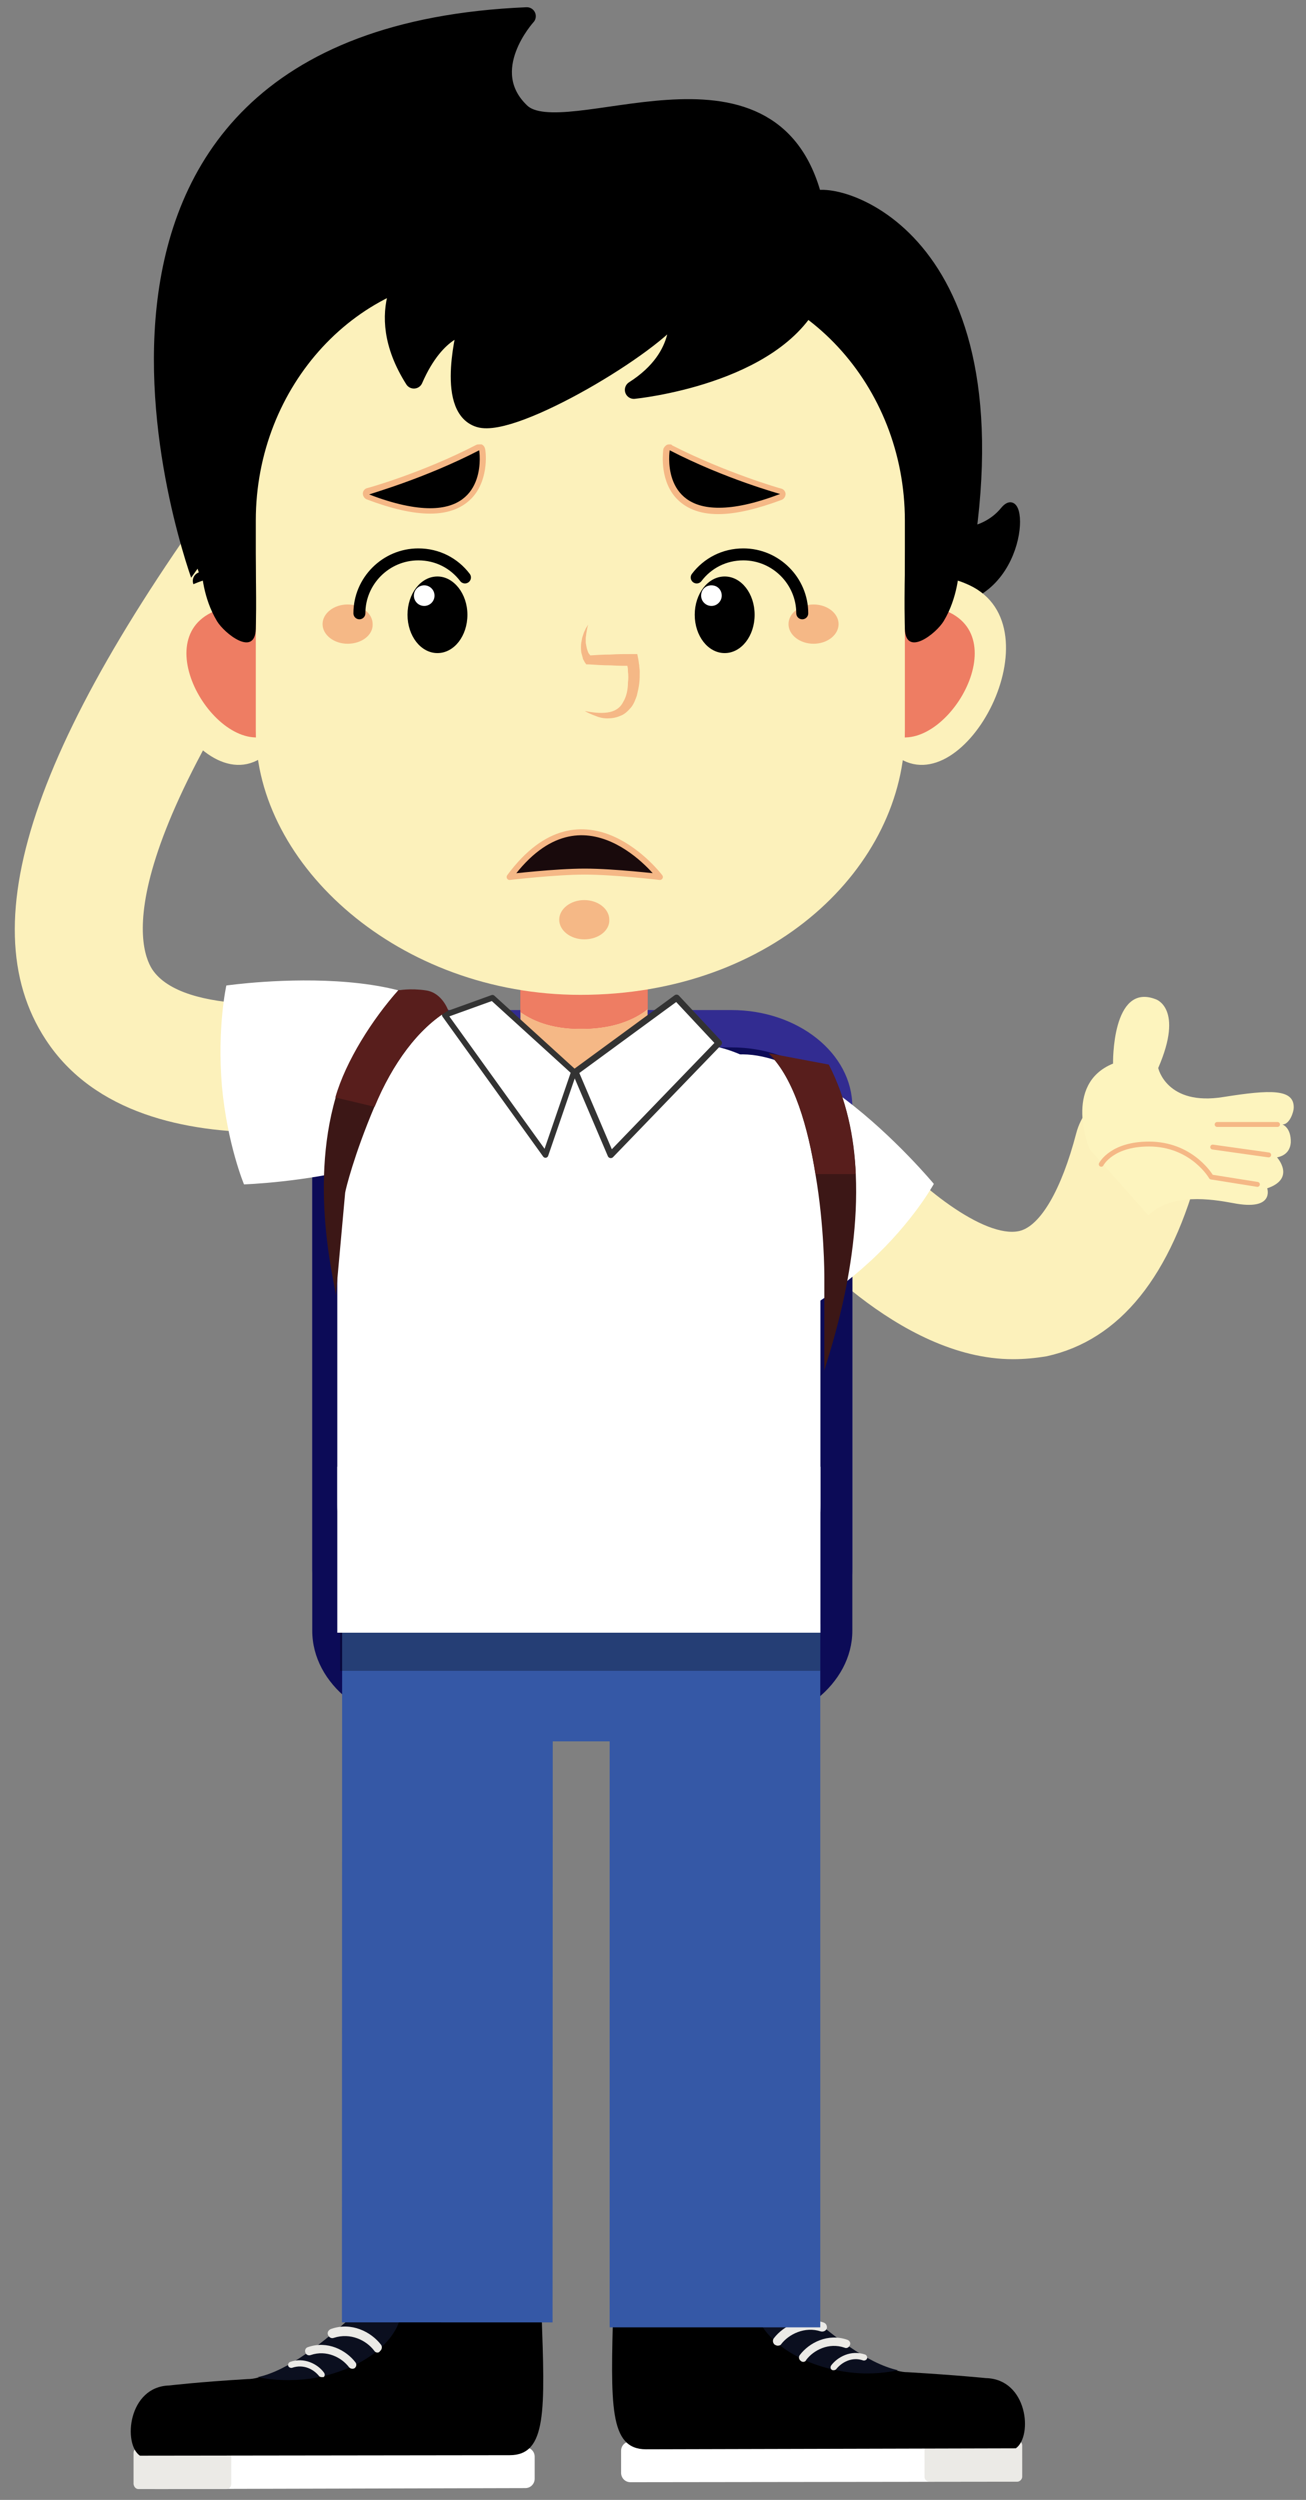 <?xml version="1.0" encoding="utf-8"?>
<!-- Generator: Adobe Illustrator 22.0.0, SVG Export Plug-In . SVG Version: 6.00 Build 0)  -->
<svg version="1.1" id="Layer_1" xmlns="http://www.w3.org/2000/svg" xmlns:xlink="http://www.w3.org/1999/xlink" x="0px" y="0px"
	 viewBox="0 0 266 509.1" style="enable-background:new 0 0 266 509.1;" xml:space="preserve">
<rect x="0" y="0" width="266" height="509.1" fill="#808080" stroke="none"/>
<style type="text/css">
	.st0{fill:#FCF1BB;}
	.st1{fill:#322C91;}
	.st2{fill:#0C0B57;}
	.st3{fill:#3558A6;}
	.st4{fill:#FFFFFF;}
	.st5{fill:#EBEAE6;}
	.st6{fill:#0B0F1F;}
	.st7{opacity:0.3;}
	.st8{clip-path:url(#XMLID_2_);fill:#EA404F;}
	.st9{clip-path:url(#XMLID_2_);fill:#EE7D63;}
	.st10{fill:#FFFFFF;stroke:#333333;stroke-width:1.159;stroke-linecap:round;stroke-linejoin:round;stroke-miterlimit:10;}
	.st11{fill:#FFFFFF;stroke:#333333;stroke-width:1.296;stroke-linecap:round;stroke-linejoin:round;stroke-miterlimit:10;}
	.st12{stroke:#000000;stroke-width:1.219;stroke-linecap:round;stroke-linejoin:round;stroke-miterlimit:10;}
	.st13{stroke:#000000;stroke-width:3.658;stroke-linecap:round;stroke-linejoin:round;stroke-miterlimit:10;}
	.st14{clip-path:url(#XMLID_3_);fill:#EE7D63;}
	.st15{clip-path:url(#XMLID_4_);fill:#EE7D63;}
	.st16{fill:#F5B886;}
	.st17{fill:none;stroke:#000000;stroke-width:2.438;stroke-linecap:round;stroke-linejoin:round;stroke-miterlimit:10;}
	.st18{fill:#190A0C;stroke:#F5B886;stroke-width:1.219;stroke-linecap:round;stroke-linejoin:round;stroke-miterlimit:10;}
	.st19{fill:#FDF4BE;}
	.st20{fill:none;stroke:#F5B886;stroke-linecap:round;stroke-linejoin:round;stroke-miterlimit:10;}
	.st21{fill:#3C1716;}
	.st22{fill:#581E1C;}
</style>
<g>
	<g>
		<path class="st0" d="M54,230.6c-15.9,0-34.8-3.7-44.7-18.9c-15.8-24.1-2-63.2,43.4-122.9c4.3-5.7,12.5-6.8,18.2-2.5
			c5.7,4.3,6.8,12.5,2.5,18.2c-51.5,67.7-45.4,88.2-42.4,92.9c6.2,9.4,31.6,7.7,43.9,4.7c7-1.7,14,2.6,15.7,9.5
			c1.7,7-2.6,14-9.5,15.7C78.6,228,67.3,230.6,54,230.6z"/>
	</g>
	<g>
		<path class="st0" d="M206.3,276.8c-23.4,0-44.4-24.7-46.9-27.7c-4.6-5.5-3.7-13.7,1.8-18.3c5.5-4.6,13.7-3.7,18.3,1.8
			c7.1,8.6,20.9,19.7,28.1,18.1c4.3-1,8.6-8.4,11.6-19.9c1.8-6.9,8.9-11.1,15.9-9.3c6.9,1.8,11.1,8.9,9.3,15.9
			c-5.8,22.5-16.3,35.5-31.2,38.8C210.8,276.6,208.6,276.8,206.3,276.8z"/>
	</g>
	<g>
		<g>
			<path class="st1" d="M173.6,319.4c0,10.8-11.1,19.7-24.6,19.7H88.2c-13.5,0-24.6-8.8-24.6-19.7v-94c0-10.8,11.1-19.7,24.6-19.7
				H149c13.5,0,24.6,8.8,24.6,19.7V319.4z"/>
		</g>
		<g>
			<path class="st2" d="M173.6,332.1c0,10.8-11.1,19.7-24.6,19.7H88.2c-13.5,0-24.6-8.8-24.6-19.7V233c0-10.8,11.1-19.7,24.6-19.7
				H149c13.5,0,24.6,8.8,24.6,19.7V332.1z"/>
		</g>
	</g>
	<g>
		
			<rect x="85.8" y="330.9" transform="matrix(-1 -1.224647e-16 1.224647e-16 -1 232.649 685.528)" class="st3" width="61.1" height="23.8"/>
		<g>
			<path class="st4" d="M203.7,505.4l-75.3,0.1c-1.1,0-1.9-0.9-1.9-1.9l0-4.5c0-1.1,0.9-1.9,1.9-1.9l75.3-0.1c1.1,0,1.9,0.9,1.9,1.9
				l0,4.5C205.6,504.5,204.8,505.4,203.7,505.4z"/>
			<g>
				<path class="st5" d="M207.2,505.4l-17.9,0c-0.5,0-1-0.4-1-1l0-6.4c0-0.5,0.4-1,1-1l17.9,0c0.5,0,1,0.4,1,1l0,6.4
					C208.2,504.9,207.7,505.4,207.2,505.4z"/>
			</g>
			<g>
				<path d="M206.9,498.6l-75.3,0.2c-7.6,0-7.2-9.1-6.7-29c0,0,17.2-0.7,28.4-0.7c5.6,0,9.6,0.2,9.4,0.7c6.6,6,13.8,11.6,20.1,13
					c0.7,0.2,1.4,0.3,2.1,0.3c10.1,0.6,15.9,1.2,15.9,1.2C209.3,484.5,210.4,496.1,206.9,498.6z"/>
			</g>
			<g>
				<path class="st6" d="M182.9,482.7c-3.3,0.7-7,0.9-10.8,0.3c-10.3-1.5-18.1-7.6-18.6-14c5.6,0,9.6,0.2,9.4,0.7
					C169.4,475.6,176.6,481.3,182.9,482.7z"/>
			</g>
			<g>
				<path class="st5" d="M169.8,482.7c-0.1,0-0.3,0-0.4-0.1c-0.3-0.2-0.3-0.6-0.1-0.9c1.3-1.7,4-3.2,6.9-2.2
					c0.3,0.1,0.5,0.5,0.4,0.8c-0.1,0.3-0.5,0.5-0.8,0.4c-2.3-0.8-4.4,0.4-5.5,1.8C170.2,482.6,170,482.7,169.8,482.7z"/>
			</g>
			<g>
				<path class="st5" d="M163.6,481c-0.2,0-0.4-0.1-0.5-0.2c-0.4-0.3-0.5-0.8-0.2-1.2c1.9-2.5,5.7-4.5,9.7-3.1
					c0.5,0.2,0.7,0.7,0.5,1.1c-0.2,0.5-0.7,0.7-1.1,0.5c-3.2-1.1-6.3,0.5-7.8,2.5C164.1,480.9,163.8,481,163.6,481z"/>
			</g>
			<g>
				<path class="st5" d="M158.4,477.7c-0.2,0-0.4-0.1-0.6-0.2c-0.4-0.3-0.5-0.9-0.2-1.3c2-2.6,6-4.7,10.2-3.2
					c0.5,0.2,0.7,0.7,0.6,1.2c-0.2,0.5-0.7,0.7-1.2,0.6c-3.3-1.1-6.6,0.6-8.1,2.6C159,477.6,158.7,477.7,158.4,477.7z"/>
			</g>
		</g>
		<g>
			<path class="st4" d="M31.7,506.9l75.3-0.2c1.1,0,1.9-0.9,1.9-1.9l0-4.5c0-1.1-0.9-1.9-1.9-1.9l-75.3,0.2c-1.1,0-1.9,0.9-1.9,1.9
				l0,4.5C29.8,506.1,30.6,506.9,31.7,506.9z"/>
			<g>
				<path class="st5" d="M28.2,506.9l17.9,0c0.5,0,1-0.4,1-1l0-6.4c0-0.5-0.4-1-1-1l-17.9,0c-0.5,0-1,0.4-1,1l0,6.4
					C27.3,506.5,27.7,506.9,28.2,506.9z"/>
			</g>
			<g>
				<path d="M28.5,500.1l75.3-0.1c7.6,0,7.2-9.1,6.5-29c0,0-17.2-0.7-28.4-0.6c-5.6,0-9.6,0.2-9.4,0.7c-6.6,6-13.8,11.7-20,13.1
					c-0.7,0.2-1.4,0.3-2.1,0.3c-10.1,0.6-15.9,1.3-15.9,1.3C26.1,486,25,497.7,28.5,500.1z"/>
			</g>
			<g>
				<path class="st6" d="M52.5,484.1c3.3,0.7,7,0.8,10.8,0.3c10.3-1.6,18.1-7.6,18.5-14c-5.6,0-9.6,0.2-9.4,0.7
					C66,477,58.7,482.8,52.5,484.1z"/>
			</g>
			<g>
				<path class="st5" d="M65.5,484.1c-0.2,0-0.4-0.1-0.5-0.2c-1.1-1.4-3.2-2.5-5.5-1.7c-0.3,0.1-0.7-0.1-0.8-0.4
					c-0.1-0.3,0.1-0.7,0.4-0.8c2.8-1,5.6,0.4,6.9,2.2c0.2,0.3,0.2,0.7-0.1,0.9C65.8,484.1,65.6,484.1,65.5,484.1z"/>
			</g>
			<g>
				<path class="st5" d="M71.8,482.4c-0.3,0-0.5-0.1-0.7-0.3c-1.5-2-4.6-3.6-7.8-2.5c-0.5,0.2-1-0.1-1.1-0.5c-0.2-0.5,0.1-1,0.5-1.1
					c4-1.4,7.8,0.6,9.7,3.1c0.3,0.4,0.2,0.9-0.2,1.2C72.2,482.3,72,482.4,71.8,482.4z"/>
			</g>
			<g>
				<path class="st5" d="M76.9,479.1c-0.3,0-0.5-0.1-0.7-0.4c-1.6-2.1-4.8-3.7-8.2-2.6c-0.5,0.2-1-0.1-1.2-0.6
					c-0.2-0.5,0.1-1,0.6-1.2c4.2-1.5,8.2,0.6,10.2,3.2c0.3,0.4,0.2,1-0.2,1.3C77.3,479,77.1,479.1,76.9,479.1z"/>
			</g>
		</g>
		
			<rect x="124.1" y="330.8" transform="matrix(-1 -1.224647e-16 1.224647e-16 -1 291.171 804.763)" class="st3" width="42.9" height="143.2"/>
		
			<rect x="69.6" y="330.8" transform="matrix(-1 -3.191479e-04 3.191479e-04 -1 182.035 803.781)" class="st3" width="42.9" height="142.1"/>
		
			<rect x="69.4" y="330.9" transform="matrix(-1 -1.224647e-16 1.224647e-16 -1 236.466 671.162)" class="st7" width="97.8" height="9.4"/>
	</g>
	<path class="st4" d="M46.1,200.7c0,0,49.2-7.1,51.3,15.9c2,23-47.7,24.6-47.7,24.6s-3.4-8.1-4.5-20
		C44.2,209.2,46.1,200.7,46.1,200.7z"/>
	<path class="st4" d="M190.2,241.1c0,0-31.8-38.3-48.7-22.6c-16.9,15.7,18.9,50.3,18.9,50.3s7.9-3.7,16.8-11.9
		C186,248.8,190.2,241.1,190.2,241.1z"/>
	<path class="st4" d="M68.7,306.4c0,14.9,12.2,26.1,27.1,26.1H140c14.9,0,27.1-11.2,27.1-26.1v-66.8c0-14.9-12.2-27.1-27.1-27.1
		H95.8c-14.9,0-27.1,12.2-27.1,27.1V306.4z"/>
	<g>
		<defs>
			<rect id="XMLID_84_" x="106" y="191.7" width="25.9" height="39.5"/>
		</defs>
		<use xlink:href="#XMLID_84_"  style="overflow:visible;fill:#F5B886;"/>
		<clipPath id="XMLID_2_">
			<use xlink:href="#XMLID_84_"  style="overflow:visible;"/>
		</clipPath>
		<path class="st8" d="M98.2,186.4c0,0-2.2,23.6,20.8,23.1c23.1-0.5,19.8-24,19.8-24s-8.4-1.1-20.4-0.8
			C106.5,184.9,98.2,186.4,98.2,186.4z"/>
		<path class="st9" d="M98.2,186.4c0,0-2.2,23.6,20.8,23.1c23.1-0.5,19.8-24,19.8-24s-8.4-1.1-20.4-0.8
			C106.5,184.9,98.2,186.4,98.2,186.4z"/>
	</g>
	<rect x="102.7" y="218.3" class="st4" width="30.5" height="30.5"/>
	<polygon class="st10" points="116.9,218.3 100.3,203.2 90.6,206.7 111.1,235.2 	"/>
	<polygon class="st11" points="117.2,218.3 137.8,203.2 146.4,212.4 124.4,235.2 	"/>
	<g>
		<path class="st12" d="M192.6,108.1c0,0,7.3,1.2,11.8-4.3c4.8-5.8,4.8,18.1-12.3,19"/>
		<path class="st13" d="M118.1,101.6c-37.6,0-64.6,14.4-66.1,31.4c-3.3-1.8-10.9-14.7-10.9-14.7S-0.6,7.9,107.3,3.3
			c0,0-10.1,11-1.2,19.5c8.8,8.5,51.1-16.2,59.6,18c4.3-2.4,43.1,7.6,29.7,77.6c-4-2.9-11.1,15.9-11.1,15.9S155.7,101.6,118.1,101.6
			z"/>
		<g>
			<defs>
				<path id="XMLID_72_" d="M56.2,128.8c0,0-2.8-16.4-17.3-9.6c-18.1,8.6,1,44.7,14.7,34.9"/>
			</defs>
			<use xlink:href="#XMLID_72_"  style="overflow:visible;fill:#FCF1BB;"/>
			<clipPath id="XMLID_3_">
				<use xlink:href="#XMLID_72_"  style="overflow:visible;"/>
			</clipPath>
			<path class="st14" d="M57.7,131.2c0,0-2.6-11.5-14.1-6.7c-14.3,6.1,1.9,31.4,12.6,24.5"/>
		</g>
		<g>
			<defs>
				<path id="XMLID_61_" d="M180.2,128.8c0,0,2.8-16.4,17.3-9.6c18.1,8.6-1,44.7-14.8,34.9"/>
			</defs>
			<use xlink:href="#XMLID_61_"  style="overflow:visible;fill:#FCF1BB;"/>
			<clipPath id="XMLID_4_">
				<use xlink:href="#XMLID_61_"  style="overflow:visible;"/>
			</clipPath>
			<path class="st15" d="M178.8,131.2c0,0,2.6-11.5,14.1-6.7c14.3,6.1-1.9,31.4-12.6,24.5"/>
		</g>
		<path class="st0" d="M184.3,148.8c0,27.5-26.7,53.8-66.1,53.8c-36.8,0-66.1-26.3-66.1-53.8v-42.8c0-27.5,20.8-50,46.3-50h39.6
			c25.5,0,46.3,22.5,46.3,50V148.8z"/>
		<g>
			<path d="M95.2,125.2c0,4.3-2.7,7.8-6.1,7.8c-3.4,0-6.1-3.5-6.1-7.8c0-4.3,2.7-7.8,6.1-7.8C92.4,117.4,95.2,120.9,95.2,125.2z"/>
			<circle class="st4" cx="86.4" cy="121.3" r="2.1"/>
		</g>
		<path class="st16" d="M70.8,131.1c-2.8,0-5.1-1.8-5.1-4c0-2.2,2.3-4,5.1-4c2.8,0,5.1,1.8,5.1,4C76,129.3,73.7,131.1,70.8,131.1z"
			/>
		<path class="st16" d="M165.7,131.1c-2.8,0-5.1-1.8-5.1-4c0-2.2,2.3-4,5.1-4c2.8,0,5.1,1.8,5.1,4
			C170.8,129.3,168.5,131.1,165.7,131.1z"/>
		<path class="st16" d="M119,191.3c-2.8,0-5.1-1.8-5.1-4c0-2.2,2.3-4,5.1-4c2.8,0,5.1,1.8,5.1,4C124.2,189.5,121.9,191.3,119,191.3z
			"/>
		<g>
			<path d="M153.7,125.2c0,4.3-2.7,7.8-6.1,7.8c-3.4,0-6.1-3.5-6.1-7.8c0-4.3,2.7-7.8,6.1-7.8C151,117.4,153.7,120.9,153.7,125.2z"
				/>
			<path class="st4" d="M147,121.3c0,1.1-0.9,2.1-2.1,2.1c-1.1,0-2.1-0.9-2.1-2.1s0.9-2.1,2.1-2.1C146.1,119.2,147,120.1,147,121.3z
				"/>
		</g>
		<path class="st17" d="M73.2,124.9c0-6.6,5.4-12,12-12c3.9,0,7.3,1.8,9.5,4.7"/>
		<path class="st17" d="M163.4,124.9c0-6.6-5.4-12-12-12c-3.9,0-7.3,1.8-9.5,4.7"/>
		<g>
			<path d="M87.6,104.1c-3.4,0-7.7-1-12.6-2.9c-0.2-0.1-0.4-0.3-0.4-0.6c0-0.3,0.2-0.5,0.4-0.6c0.1,0,11.3-3.2,22.3-8.9
				c0.1,0,0.2-0.1,0.3-0.1c0.1,0,0.2,0,0.3,0.1c0.2,0.1,0.3,0.3,0.3,0.4c0,0.2,0.8,5.6-2.3,9.2C94.1,103,91.3,104.1,87.6,104.1z"/>
			<path class="st16" d="M97.6,91.7c0,0,1.9,11.8-10,11.8c-3.1,0-7.2-0.8-12.4-2.8C75.2,100.6,86.4,97.5,97.6,91.7 M97.6,90.5
				c-0.2,0-0.4,0-0.6,0.1c-11,5.7-22.1,8.8-22.2,8.8c-0.5,0.1-0.9,0.6-0.9,1.1c0,0.5,0.3,1,0.8,1.2c5,1.9,9.3,2.9,12.9,2.9
				c3.9,0,6.8-1.2,8.8-3.5c3.3-3.9,2.5-9.5,2.4-9.7c-0.1-0.4-0.3-0.7-0.7-0.9C98,90.5,97.8,90.5,97.6,90.5L97.6,90.5z"/>
		</g>
		<g>
			<path d="M146.4,104.1c-3.7,0-6.5-1.1-8.4-3.3c-3.1-3.7-2.3-9-2.3-9.2c0-0.2,0.2-0.4,0.3-0.4c0.1,0,0.2-0.1,0.3-0.1
				c0.1,0,0.2,0,0.3,0.1c11,5.7,22.2,8.9,22.3,8.9c0.3,0.1,0.4,0.3,0.4,0.6c0,0.3-0.1,0.5-0.4,0.6
				C154.1,103.1,149.9,104.1,146.4,104.1C146.4,104.1,146.4,104.1,146.4,104.1z"/>
			<path class="st16" d="M136.4,91.7c11.2,5.8,22.5,8.9,22.5,8.9c-5.3,2-9.3,2.8-12.4,2.8C134.5,103.5,136.4,91.7,136.4,91.7
				 M136.4,90.5c-0.2,0-0.4,0-0.6,0.1c-0.3,0.2-0.6,0.5-0.7,0.9c0,0.2-0.9,5.8,2.4,9.7c2,2.3,4.9,3.5,8.8,3.5c3.5,0,7.8-1,12.9-2.9
				c0.5-0.2,0.8-0.7,0.8-1.2c0-0.5-0.4-1-0.9-1.1c-0.1,0-11.2-3.2-22.2-8.8C136.8,90.5,136.6,90.5,136.4,90.5L136.4,90.5z"/>
		</g>
		<g>
			<path class="st16" d="M119.1,144.8c1.6,0.3,3.1,0.5,4.6,0.3c1.5-0.2,2.6-0.9,3.2-2.1c0.7-1.1,1-2.6,1-4c0.1-0.7,0.1-1.5,0-2.2
				c0-0.4,0-0.7-0.1-1.1l-0.1-1.1l1.2,1c-1.5,0-3,0-4.5-0.1c-1.5,0-3-0.1-4.5-0.2l-0.5,0l-0.2-0.3c-0.2-0.2-0.2-0.4-0.3-0.5
				c-0.1-0.2-0.2-0.3-0.2-0.5c-0.1-0.4-0.2-0.7-0.3-1.1c-0.1-0.7-0.1-1.4,0-2.1c0.1-0.3,0.1-0.7,0.2-1c0.1-0.3,0.2-0.6,0.3-0.9
				c0.1-0.3,0.3-0.6,0.4-0.9l0.5-0.8c-0.2,0.6-0.3,1.3-0.4,1.9c0,0.3-0.1,0.6-0.1,0.9c0,0.3,0,0.6,0,0.9c0.1,0.6,0.2,1.2,0.4,1.7
				c0.1,0.3,0.2,0.5,0.4,0.7c0.1,0.1,0.1,0.2,0.2,0.3c0.1,0.1,0.2,0.2,0.2,0.2l-0.7-0.3c1.5-0.1,3-0.2,4.5-0.2
				c1.5-0.1,3-0.1,4.5-0.1l1,0l0.2,1c0.1,0.5,0.1,0.8,0.2,1.3c0,0.4,0.1,0.8,0.1,1.2c0,0.8,0,1.7-0.1,2.5c-0.1,0.8-0.3,1.7-0.5,2.5
				c-0.3,0.8-0.6,1.7-1.2,2.4c-0.6,0.7-1.3,1.4-2.2,1.7c-0.9,0.4-1.8,0.5-2.6,0.5c-0.9,0-1.7-0.2-2.4-0.5
				C120.5,145.5,119.8,145.2,119.1,144.8z"/>
		</g>
		<path class="st13" d="M84.3,53.7c0,0-9.2,9.1,0,23.6c4.7-10.8,10.8-11,10.8-11s-4.6,16.7,2.5,18.9c7,2.2,35.8-15,40.3-21.9
			c0,0,2.2,9.1-8.8,16.1c0,0,28.7-2.8,36.4-19.1c0,0,3.5-15.8-39.2-16.1"/>
		<path d="M41.1,116.3c0,0,0.2,5.4,3.1,10.2c1.5,2.5,7.7,7.4,7.9,1.6c0-0.7,0.2-4.6-0.1-16.8"/>
		<path d="M195.3,116.3c0,0-0.2,5.4-3.1,10.2c-1.5,2.5-7.7,7.4-7.9,1.6c0-0.7-0.2-4.6,0.1-16.8"/>
		<path class="st18" d="M103.8,178.6c0,0,9.3-1.1,15.3-1.1c6,0,15.3,1.1,15.3,1.1S118.9,158.1,103.8,178.6z"/>
	</g>
	<rect x="68.7" y="298.7" class="st4" width="98.4" height="33.8"/>
	<path class="st19" d="M221.9,234c0,0-5.5-13.2,4.8-17.4c0,0-0.3-16.6,8.7-13.1c0,0,5.8,1.8,0.5,14c0,0,1.7,7.8,13.3,5.9
		c9.5-1.5,14.4-1.7,14.3,2.2c0,0.8-0.8,3.4-2.3,3.4c0,0,1.8,0.6,1.7,3.7c-0.1,1.3-0.8,2.6-2.8,3c0,0,3.9,4.3-2,6.3c0,0,1.6,4.7-7,3
		c-4.3-0.8-12.5-2.1-17.2,2.5"/>
	<line class="st20" x1="260.2" y1="229" x2="247.9" y2="229"/>
	<line class="st20" x1="258.4" y1="235.2" x2="247" y2="233.6"/>
	<path class="st20" d="M256.1,241.2l-9.4-1.5c0,0-3.6-6.3-11.9-6.7c-8.3-0.3-10.5,4.1-10.5,4.1"/>
	<g>
		<g>
			<path class="st21" d="M167.9,260.2c0-0.7,0-10.5-1.8-21c-1.5-9.4-4.3-19.5-9.5-24.6l12.2,2.3c3.6,6.9,5.2,14.6,5.5,22.2
				c0.9,20-6.4,39.2-6.4,40.1V260.2z"/>
		</g>
		<g>
			<path class="st21" d="M76.3,225.3c-4.2,9.9-5.9,16.9-6,17.6l-1.9,21c0.2-1-5.6-21.4,0-40.5c2.1-7.3,7.6-15.9,12.8-21.8l10.2,4.1
				C85.1,209.5,80,216.6,76.3,225.3z"/>
		</g>
		<path class="st22" d="M81.1,201.7c0,0,2.4-0.5,5.7,0s4.5,4.1,4.5,4.1c-6.2,3.7-11.4,10.8-15,19.6l-8-1.9
			C70.4,216.1,75.9,207.5,81.1,201.7z"/>
		<path class="st22" d="M174.3,239.1h-8.2c-1.5-9.4-4.3-19.5-9.5-24.6l12.2,2.3C172.4,223.8,173.9,231.5,174.3,239.1z"/>
	</g>
</g>
</svg>
